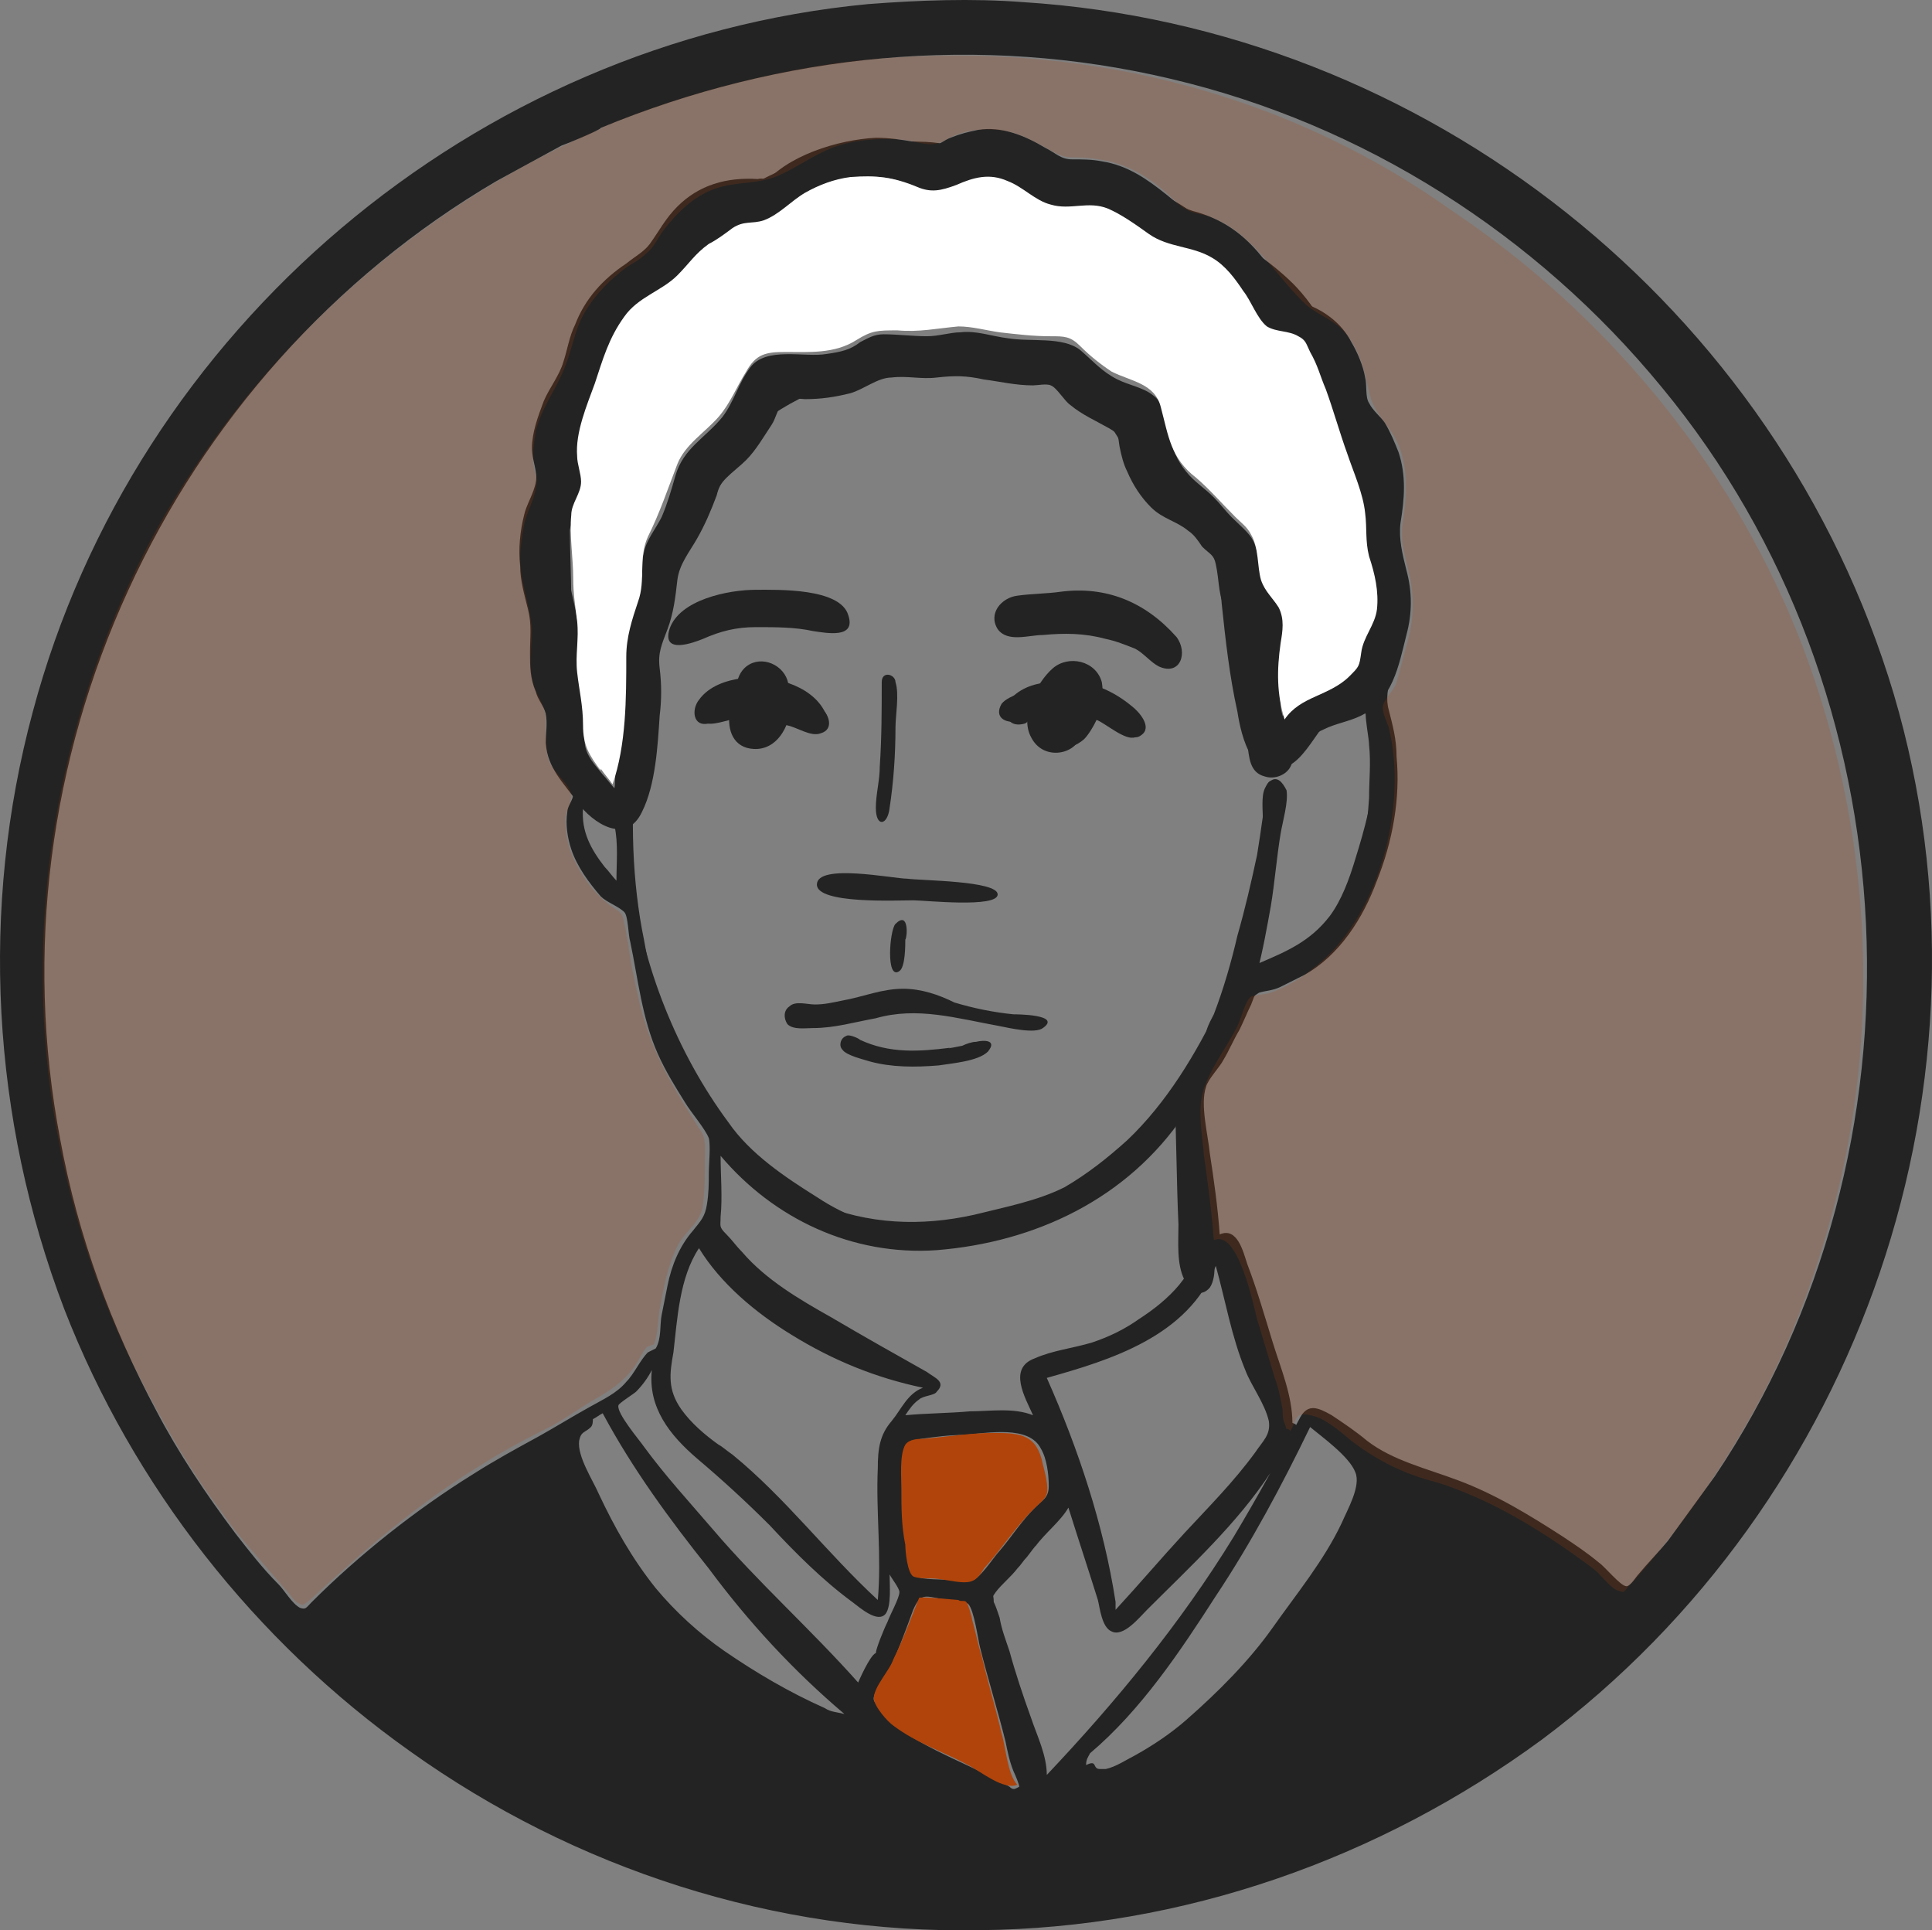 <?xml version="1.0" encoding="utf-8"?>
<!-- Generator: Adobe Illustrator 16.0.0, SVG Export Plug-In . SVG Version: 6.00 Build 0)  -->
<!DOCTYPE svg PUBLIC "-//W3C//DTD SVG 1.1//EN" "http://www.w3.org/Graphics/SVG/1.1/DTD/svg11.dtd">
<svg version="1.1" id="Layer_1" xmlns="http://www.w3.org/2000/svg" xmlns:xlink="http://www.w3.org/1999/xlink" x="0px" y="0px"
	 width="601.708px" height="601.092px" viewBox="2.015 93.005 601.708 601.092"
	 enable-background="new 2.015 93.005 601.708 601.092" xml:space="preserve">
<rect x="2.015" y="93.005" width="601.708" height="601.092" fill="#808080" stroke="none"/>
<g id="Background">
</g>
<g id="Image_Layer">
</g>
<g id="Draw_Layer">
</g>
<g id="Draw_Layer_1_">
	<g>
		<path fill="#232323" d="M238.68,301.752c-9.792,2.448-14.688,23.868-1.836,24.48C250.92,326.844,252.756,298.08,238.68,301.752
			L238.68,301.752z"/>
		<path fill="#232323" d="M233.172,304.2c-4.896,0.612-10.404,2.448-13.464,6.732c-2.448,3.06-1.836,8.568,3.06,7.344
			c3.672-0.612,6.12-4.896,10.404-6.12c3.672-1.224,7.344-1.224,11.016,0.612s6.732,5.508,10.404,7.344
			c4.896,1.836,6.732-1.836,4.284-5.508C254.592,306.036,241.74,302.976,233.172,304.2L233.172,304.2z M235.008,311.544
			C234.396,312.156,234.396,312.156,235.008,311.544L235.008,311.544z"/>
		<path fill="#232323" d="M332.928,304.2c-14.076,1.224-12.24,25.704,1.836,20.808C346.392,321.336,344.556,298.692,332.928,304.2
			L332.928,304.2z"/>
		<path fill="#232323" d="M330.48,305.424c-4.896,0-9.793,1.224-13.465,4.896c-3.06,3.672-1.836,9.792,4.284,7.956
			c1.225-0.612,1.836-2.448,3.672-3.06c1.836-0.612,4.284-0.612,6.12-0.612c4.896,0.612,11.017,1.836,15.912,3.672
			c2.448,1.224,7.344,6.12,10.404,3.672c3.672-2.448-0.612-7.344-3.061-9.18C347.616,307.26,339.66,304.2,330.48,305.424
			L330.48,305.424z"/>
		<path fill="#232323" d="M237.456,276.66c-8.568,0-23.868,3.06-26.928,12.24c-2.448,7.956,7.344,4.284,10.404,3.06
			c5.508-2.448,10.404-3.672,16.524-3.672s12.24,0,17.748,1.224c4.284,0.612,13.464,2.448,11.016-4.896
			C263.772,276.048,244.188,276.66,237.456,276.66L237.456,276.66z"/>
		<path fill="#232323" d="M332.316,277.272c-4.284,0.612-9.181,0.612-13.465,1.224c-4.896,0.612-9.18,5.508-6.119,10.404
			c3.06,4.284,9.792,1.836,14.075,1.836c6.732-0.612,12.853-0.612,19.584,1.224c3.061,0.612,6.12,1.836,9.181,3.06
			c2.447,1.224,4.896,4.284,7.344,5.508c6.732,3.06,9.18-4.284,5.508-9.18C358.632,280.332,346.392,275.436,332.316,277.272
			L332.316,277.272z"/>
		<path fill="#232323" d="M276.624,305.424c0,8.568,0,17.136-0.612,26.316c0,4.284-1.224,8.568-1.224,12.852
			c0,6.12,3.672,5.508,4.284,0c1.224-7.956,1.836-16.524,1.836-25.092c0-3.672,1.224-10.404,0-14.076
			C280.908,302.976,276.624,301.752,276.624,305.424L276.624,305.424z"/>
		<path fill="#232323" d="M256.428,368.46c0,6.12,25.092,4.896,29.988,4.896c3.672,0,26.316,2.448,26.316-1.836
			s-23.868-4.284-28.152-4.896C280.296,366.624,256.428,361.728,256.428,368.46L256.428,368.46z"/>
		<path fill="#232323" d="M231.336,309.096c-3.06,0.612-8.568,1.224-11.016,3.06c-1.836,1.836-1.224,5.508,1.836,6.12
			c3.06,0.612,7.956-1.836,11.628-1.836c4.896,0,9.18,1.224,13.464,2.448c3.06,0.612,7.344,3.672,10.404,2.448
			c4.284-1.224,2.448-6.12,0-7.956C251.532,308.484,239.292,307.872,231.336,309.096L231.336,309.096z"/>
		<path fill="#232323" d="M326.808,307.26c-3.06,0.612-10.403,1.836-12.852,4.896c-2.448,4.284,1.224,6.12,4.896,5.508
			c4.284-1.224,7.345-3.06,11.629-3.672c4.896,0,8.567,0.612,12.852,3.06c3.06,1.224,9.18,6.732,12.24,5.508
			c4.896-1.836,0.611-6.12-1.836-7.956C346.392,308.484,337.212,305.424,326.808,307.26L326.808,307.26z"/>
		<path fill="#232323" d="M283.356,400.896c-6.732,0-12.24,2.447-18.972,3.672c-3.06,0.611-5.508,1.224-8.568,1.224
			c-2.448,0-6.12-1.224-7.956,0.612c-1.836,1.224-1.836,3.672-0.612,5.508c1.836,1.836,5.508,1.224,7.956,1.224
			c6.732,0,12.852-1.836,19.584-3.06c12.852-3.672,25.092,0,38.556,2.448c3.061,0.611,11.017,2.447,13.464,0.611
			c6.12-4.284-8.567-4.284-9.18-4.284c-6.12-0.611-12.24-1.836-18.36-3.672C294.372,402.732,288.864,400.896,283.356,400.896
			L283.356,400.896z"/>
		<path fill="#232323" d="M265.608,415.584c-1.836,0.612-2.448,3.06-1.224,4.284c1.224,1.836,6.732,3.06,8.568,3.672
			c6.732,1.836,14.076,1.836,21.42,1.224c3.672-0.611,12.24-1.224,15.3-4.283c3.061-3.673-1.224-3.673-3.672-3.061
			c-1.224,0-3.06,0.612-4.284,1.224c0,0-6.12,1.225-3.672,0.612c-9.792,1.225-18.972,1.836-28.152-2.448
			C269.28,416.196,266.22,414.972,265.608,415.584L265.608,415.584z"/>
		<path fill="#232323" d="M280.908,380.7c-1.836,1.836-3.06,17.748,1.224,14.688c1.836-1.224,1.836-7.956,1.836-9.792
			C284.58,384.984,285.192,376.416,280.908,380.7L280.908,380.7z"/>
		<path fill="#232323" d="M272.34,94.284c-122.4,11.628-228.276,100.98-260.1,220.32c-16.524,61.2-12.852,126.684,9.792,186.048
			c21.42,55.08,59.364,103.428,107.712,137.699c51.408,36.721,113.832,56.916,177.479,55.692
			c63.036-0.612,124.236-22.032,175.032-59.364C581.4,560.628,627.3,429.048,591.804,309.096
			C555.696,188.532,446.148,101.628,320.688,93.672C304.776,92.448,288.252,93.06,272.34,94.284L272.34,94.284z M189.108,132.84
			c56.304-23.256,118.116-29.376,177.48-15.3c59.977,14.076,113.832,48.348,153,96.084c78.948,95.472,85.068,236.844,16.524,339.048
			c-4.896,6.732-9.792,13.464-14.688,20.196c-3.06,3.672-6.12,6.731-9.18,10.404c-0.612,0.611-2.448,3.672-3.672,3.672
			c-1.836,0-6.732-6.12-8.568-7.345c-3.672-3.06-7.344-5.508-11.016-7.956c-10.404-6.731-21.42-13.464-33.049-17.747
			c-9.791-3.673-20.195-6.12-28.151-12.24c-3.672-3.061-7.344-5.508-11.017-7.956c-4.283-2.448-7.344-3.672-9.792,0.611
			c-6.731,12.853-13.464,25.093-20.808,37.332c-16.524,26.929-36.72,51.408-58.14,74.053c0-6.12-3.061-12.24-4.896-17.748
			c-2.448-6.732-4.896-14.076-6.731-20.809c-1.225-3.672-2.448-6.731-3.061-10.403c-0.611-1.836-1.224-3.672-1.836-4.896
			c0-2.448-0.612-1.224,0.612-3.06c1.836-2.448,4.896-4.896,6.731-7.345c1.225-1.224,1.836-2.447,3.061-3.672
			c0,0,3.672-4.896,2.448-3.06c3.06-4.284,7.956-7.956,10.403-12.24c3.061,9.792,6.12,18.972,9.181,28.764
			c0.611,2.448,1.224,8.568,4.283,9.792c3.673,1.836,8.568-4.283,11.017-6.731c13.464-13.464,28.151-26.928,38.556-42.84
			c3.061-4.284,6.732-9.792,6.732-15.3c0-8.568-3.672-17.137-6.12-25.093s-4.896-16.523-7.956-24.479
			c-1.224-3.672-3.061-11.628-8.568-9.181c-0.611-8.567-1.836-17.136-3.06-25.092c-0.612-6.12-3.061-15.3-1.225-20.808
			c0.612-2.448,4.284-6.12,5.509-8.568c1.836-3.06,3.06-6.12,4.896-9.18c1.225-2.448,2.448-5.508,3.672-7.956
			c1.225-3.06,0.612-2.448,2.448-3.672c1.836-0.612,4.284-0.612,6.732-1.836c2.447-1.225,4.896-2.448,7.344-3.672
			c11.016-6.12,18.359-17.749,22.644-29.376c4.896-12.24,7.344-25.704,6.12-38.556c0-5.508-1.224-9.792-2.448-14.688
			c-1.836-6.12,2.448-14.688,3.061-21.42c4.896-29.376-4.896-58.14-16.524-85.068c-4.284-9.792-9.792-20.196-17.748-27.54
			c-9.792-9.18-22.644-15.912-33.66-23.256c-14.075-8.568-28.764-12.852-44.676-14.688c-6.731-0.612-13.464-1.224-20.196-2.448
			c-5.508-1.224-11.016-2.448-16.524-2.448c-25.704-1.224-50.796,10.404-70.992,25.704c-23.256,17.748-38.556,43.452-41.004,72.828
			c-1.224,14.688,0.612,29.376,0.612,44.063c-0.612,15.3-4.284,31.824-1.224,46.512c0.612,4.284,4.896,10.404,4.896,14.076
			c0,1.836-1.836,3.672-1.836,5.508c-0.612,3.672,0,7.956,1.224,11.628c1.836,5.508,5.508,10.404,9.18,14.688
			c1.836,1.836,5.508,3.06,7.344,4.896c1.224,1.224,1.224,7.344,1.836,9.18c2.448,11.628,3.672,23.868,8.568,34.884
			c2.448,5.508,5.508,10.404,8.568,15.3c1.836,3.061,6.12,7.956,7.344,11.017c0.612,2.448,0,7.956,0,11.016
			c0,3.061,0,6.12-0.612,9.792c-0.612,3.672-1.836,4.896-4.284,7.956c-4.284,4.896-6.732,11.016-7.956,17.136
			c-0.612,3.061-1.224,6.12-1.836,9.181c-0.612,3.06,0,7.344-1.836,10.403l-2.448,1.225c-2.448,2.447-4.284,6.731-6.732,9.18
			c-3.06,3.672-7.344,5.508-11.628,7.956c-5.508,3.06-10.404,6.12-15.912,9.18c-6.732,3.672-13.464,7.345-20.196,11.628
			c-17.748,11.017-35.496,25.093-50.184,39.78c-1.836,1.836-1.836,2.448-3.672,1.836c-2.448-1.224-4.896-5.508-6.732-7.344
			c-4.896-4.896-9.18-10.404-13.464-15.912c-9.18-12.24-17.748-25.092-24.48-37.944c-14.076-26.315-24.48-54.468-29.988-84.456
			c-22.644-118.116,33.66-238.68,135.864-298.655c6.732-3.672,13.464-7.344,20.196-11.016
			C178.704,137.736,189.108,133.452,189.108,132.84L189.108,132.84z M190.944,340.92c-9.18-8.568-11.016-18.972-11.016-31.212
			c0-9.792,0-19.584,0-29.988c0-15.3-1.836-31.212,1.836-46.512c3.672-15.3,7.344-32.436,17.748-44.676
			c8.568-10.404,20.196-17.136,31.212-24.48c10.404-6.732,20.808-14.688,33.048-17.136c11.628-1.836,25.704-1.836,35.496-0.612
			c12.852,1.836,26.316,3.06,38.556,6.732c12.852,3.672,24.479,11.016,35.496,18.36c7.344,4.896,15.3,8.568,22.031,14.688
			c7.956,6.732,11.629,14.688,15.912,23.868c0-0.612,0,0,0,0c8.568,20.808,17.137,45.288,17.748,67.932
			c0,4.896,0,9.792-0.611,14.076c0,3.06,0,6.12-1.225,9.18c0,1.224-0.611,2.448-0.611,3.672c-0.612,3.06-0.612,2.448-2.448,3.672
			c-2.448,1.224-4.896,1.224-7.344,3.06c-2.448,1.836-4.284,3.672-6.12,5.508c-2.448,2.448-7.956,9.792-11.628,9.18
			c-6.732-0.612-9.181-48.96-9.792-54.468c-1.836-11.628-7.345-18.36-17.137-25.704c-8.567-6.12-12.852-15.912-18.972-23.868
			c-6.732-9.18-20.196-15.912-31.212-18.36c-13.464-3.06-26.928,3.06-40.392,1.224c1.836-5.508-19.584-0.612-21.42,0
			c-7.956,3.06-14.688,7.956-22.032,11.628c-7.956,4.284-11.016,11.016-15.912,18.36c-4.896,8.568-10.404,17.136-14.688,25.704
			c-3.672,7.344-7.344,15.3-9.792,22.644c-1.836,5.508-1.836,10.404-1.836,15.912c-0.612,14.688-2.448,29.988-2.448,44.676
			C193.392,343.368,192.168,342.144,190.944,340.92L190.944,340.92z M268.056,209.34c5.508-1.836,11.628,0,17.748,0.612
			c4.896,0,10.404,0,15.3,0c6.12-0.612,12.24-1.224,18.36-0.612c5.508,0.612,9.792,3.672,14.688,6.12
			c4.283,2.448,9.792,4.896,12.852,9.18c3.061,3.672,4.896,7.956,7.344,11.628c2.448,4.284,5.509,7.956,8.568,11.628
			c3.672,3.672,7.956,6.12,11.628,9.18c6.732,6.12,7.344,15.3,7.956,23.868c1.224,11.628,2.448,22.644,4.896,33.66
			c1.224,7.956,4.896,23.256,16.523,16.524c7.344-4.284,11.628-19.584,20.808-19.584c0,2.448,1.225,2.448,2.448,3.672
			c0.612,0,1.225,0.612,1.836,0c0,1.224,0.612,1.836,0.612,3.06c1.224,3.672,0.612,9.18,0.612,13.464
			c-0.612,9.792-3.061,18.972-6.12,28.764c-1.836,6.12-4.284,12.852-7.956,17.748c-6.12,7.956-13.464,11.016-22.032,14.688
			c3.06-14.688,4.284-30.6,5.508-45.288c0-2.448,1.225-8.568,0-10.404c-1.836-1.836-2.448-1.224-3.672,1.224
			c-1.224,2.448-0.612,7.344-0.612,10.404c0,1.836-0.611,3.672-0.611,4.896c0,0.612-0.612,5.508-0.612,3.672
			c-2.448,16.524-4.896,33.048-12.24,48.348c-7.344,15.3-16.523,30.6-28.764,42.228c-6.12,5.509-12.24,10.404-19.584,14.688
			c-8.568,4.284-18.36,6.12-28.152,8.568c-16.524,3.672-33.048,3.06-48.96-3.672c-14.688-6.12-28.764-17.137-37.332-30.601
			c-8.568-14.076-13.464-34.271-16.524-51.408c-3.672-17.748-4.284-37.944-2.448-56.304c0.612-9.18,1.224-18.36,1.836-27.54
			c0-3.06,0.612-6.732,1.224-9.792s2.448-5.508,3.672-7.956c1.836-4.284,3.06-8.568,4.284-12.852
			c1.224-3.672,3.672-6.732,5.508-10.404c4.284-7.344,6.732-15.3,11.016-22.032C236.844,221.58,252.144,216.684,268.056,209.34
			L268.056,209.34z M232.56,230.76L232.56,230.76L232.56,230.76z M424.116,311.544C423.504,311.544,423.504,311.544,424.116,311.544
			L424.116,311.544z M190.332,362.952c-4.284-5.508-7.344-11.016-6.732-18.36c1.224,1.224,4.284,3.06,6.12,3.672
			c3.672,0,3.06-3.06,3.672,1.836c1.224,5.508,0.612,11.628,0.612,17.136C192.78,366.012,191.556,364.176,190.332,362.952
			L190.332,362.952z M293.76,482.292c30.601-2.448,59.364-15.912,77.112-42.228c0.612,12.852,2.448,25.703,3.672,38.556
			c1.224,10.404-9.18,19.584-17.748,25.092c-4.284,3.06-9.18,5.508-14.688,7.344c-6.12,1.836-12.24,2.448-17.748,4.896
			c-8.568,3.06-3.061,12.24-0.612,17.748l0,0c-6.12-2.448-13.464-1.225-19.584-1.225c-6.732,0.612-14.076,0.612-20.196,1.225
			c1.224-1.836,2.448-3.672,4.284-4.896c1.224-1.224,4.896-1.224,5.508-2.448c3.06-3.06-0.612-4.283-3.06-6.119
			c-9.792-5.509-19.584-11.017-29.988-17.137c-9.792-5.508-20.196-11.628-27.54-20.195c-1.836-1.836-3.06-3.672-4.896-5.509
			c-2.448-2.447-1.836-2.447-1.836-5.508c0.612-6.12,0-12.852,0-18.972C242.964,472.5,267.444,484.128,293.76,482.292
			L293.76,482.292z M225.828,542.88c-4.284-3.06-8.568-6.731-11.628-11.016c-4.284-6.12-3.672-11.017-2.448-17.748
			c1.224-10.404,1.836-23.256,7.956-32.437c6.732,11.017,17.748,20.196,28.764,26.929c12.852,7.956,26.316,13.464,41.004,16.523
			c-4.896,1.836-6.732,6.732-9.792,10.404c-3.672,4.284-4.284,8.567-4.284,14.688c-0.612,13.464,1.224,27.54,0,41.004
			c-15.912-14.688-28.764-31.823-45.288-45.288C228.276,544.716,227.052,543.492,225.828,542.88L225.828,542.88z M349.452,591.84
			c-3.672-23.868-11.628-47.736-21.42-69.768c19.584-5.508,44.063-12.853,52.632-34.885c3.06,11.017,4.896,22.032,9.18,32.437
			c1.836,4.896,6.12,10.404,7.344,15.912c0.612,4.284-1.836,6.12-4.283,9.792c-6.732,9.18-14.076,16.523-22.032,25.092
			c-7.344,7.956-14.076,15.912-21.42,23.868C349.452,593.676,349.452,593.064,349.452,591.84L349.452,591.84z M370.26,491.472
			C369.648,491.472,369.648,491.472,370.26,491.472L370.26,491.472z M269.28,616.932c-14.688-16.523-31.212-31.212-45.288-47.735
			c-7.344-8.568-14.688-16.524-21.42-25.704c-1.224-1.836-8.568-10.404-7.956-12.853c0-0.611,4.896-3.672,5.508-4.283
			c1.836-1.837,3.672-4.284,4.896-6.732c-1.224,11.628,5.508,20.196,14.076,27.54c7.956,6.732,15.3,13.464,22.644,20.808
			c7.956,8.568,16.524,17.137,25.704,23.868c2.448,1.836,7.956,6.732,10.404,3.672c1.836-2.447,1.224-9.18,1.224-12.239
			c0.612,1.224,3.06,4.283,3.06,5.508c0,1.836-3.06,7.344-3.672,9.18c-1.224,2.448-3.672,8.568-3.672,9.792
			C272.952,608.364,269.28,616.932,269.28,616.932L269.28,616.932z M285.192,531.252L285.192,531.252L285.192,531.252z
			 M258.876,624.888c-11.016-4.896-21.42-11.016-31.212-17.748c-7.956-5.508-15.3-12.239-21.42-19.584
			c-7.344-9.18-12.852-18.972-17.748-29.376c-1.836-4.283-6.732-11.628-6.12-16.523c0.612-3.061,1.836-2.448,3.672-4.284
			c0.612-0.612,0.612-1.836,0.612-2.448c1.224-0.611,1.836-1.224,3.06-1.836c9.18,17.136,20.808,33.048,33.048,48.348
			c12.24,16.524,26.316,31.824,42.228,45.288C262.548,626.112,260.712,626.112,258.876,624.888L258.876,624.888z M341.496,638.964
			c15.912-13.464,28.152-31.824,39.168-48.96c11.016-16.523,20.808-34.884,29.376-52.632c3.672,3.06,12.24,9.18,14.076,14.076
			c1.836,4.284-2.448,11.628-4.284,15.912c-5.508,11.628-14.076,22.031-21.42,32.436s-17.136,20.196-26.928,28.764
			c-4.896,4.284-10.404,7.956-15.912,11.017c-2.448,1.224-6.12,3.672-9.181,4.284c-1.224,0-1.836,0-1.836,0
			c-2.447,0-0.611-3.061-4.283-1.225C340.271,640.8,340.884,640.188,341.496,638.964L341.496,638.964z M397.8,538.596
			C397.8,539.208,397.8,539.208,397.8,538.596L397.8,538.596z M302.328,585.72c-4.284-1.224-8.568-0.611-12.852-1.224
			c-4.896-0.612-4.284-4.896-4.896-9.792c-1.224-7.956-1.224-16.524-0.612-25.092c0.612-4.896,0-7.345,4.896-8.568
			c4.284-0.612,9.18-1.224,13.464-1.224c7.344-0.612,20.196-3.061,23.868,4.284c1.836,3.06,2.448,7.955,2.448,11.628
			c0,3.672-1.837,4.283-4.284,6.731c-4.284,4.284-7.345,9.18-11.017,13.464c-1.836,1.836-6.731,9.792-9.18,9.181
			C304.164,585.72,294.984,583.884,302.328,585.72L302.328,585.72z M284.58,542.268C283.968,542.268,283.968,542.268,284.58,542.268
			L284.58,542.268z M283.968,542.88C283.356,543.492,283.356,543.492,283.968,542.88L283.968,542.88z M142.596,564.3
			C142.596,564.912,142.596,564.912,142.596,564.3L142.596,564.3z M285.804,583.271
			C286.416,583.884,286.416,583.884,285.804,583.271L285.804,583.271z M304.776,585.72
			C304.164,585.72,304.164,585.72,304.776,585.72L304.776,585.72z M316.404,649.368c-11.628-6.732-25.092-11.017-35.496-18.972
			c-1.224-1.225-6.12-6.12-6.732-7.956c-0.612-1.837,3.06-6.732,4.284-8.568c3.06-6.12,5.508-12.853,7.956-19.584
			c2.448-5.508,3.672-4.284,10.404-3.061c0.612,0,6.12,0.612,6.732,1.225c1.836,1.836,3.061,11.016,3.672,13.464
			c2.448,9.792,5.509,19.584,7.956,29.376c0.612,3.06,1.225,6.12,2.448,9.18c0.612,1.225,1.836,4.284,1.836,4.896
			C318.24,649.98,317.628,650.592,316.404,649.368L316.404,649.368z M395.964,601.632
			C395.964,602.244,395.964,602.244,395.964,601.632L395.964,601.632z M372.708,635.292
			C373.32,634.68,372.096,635.904,372.708,635.292L372.708,635.292z M264.384,679.356
			C264.384,679.356,264.996,679.356,264.384,679.356L264.384,679.356z"/>
		<path fill="#B1440A" d="M311.508,539.208c-7.344,0-14.688,1.224-22.032,1.836c-1.224,0-4.284,0-5.508,1.836
			c-1.836,3.061-1.224,10.404-1.224,13.464c0,6.12,0,11.628,1.224,17.748c0,1.836,0.612,8.568,2.448,9.792
			c1.224,0.612,4.284,0.612,5.508,0.612c3.06,0,7.344,1.224,10.404,1.224s4.284-1.224,6.12-4.284
			c5.508-6.119,9.792-12.852,15.3-18.359c1.836-1.836,3.672-3.061,4.284-4.896c0.611-2.447-0.612-6.731-1.225-9.18
			C324.972,539.82,320.076,539.208,311.508,539.208L311.508,539.208z"/>
		<path fill="#B1440A" d="M288.252,590.616c-2.448,6.12-4.896,12.852-7.956,18.972c-1.224,3.672-6.12,8.568-6.12,12.24
			c0,2.448,4.284,7.344,6.12,8.568c7.344,5.508,15.3,7.955,23.256,12.239c3.672,1.836,11.017,7.956,15.3,6.12
			c-3.06-3.06-3.672-12.24-4.896-15.912c-1.836-7.956-4.284-15.912-6.12-23.868c-1.224-3.672-1.836-7.344-3.06-11.628
			c0-0.611-1.224-4.896-1.836-5.508s-1.836,0-2.448-0.612C299.88,591.228,288.252,590.004,288.252,590.616L288.252,590.616z"/>
		<path fill="#232323" d="M238.068,148.752c-9.792-0.612-18.36,1.836-25.092,8.568c-3.672,3.672-5.508,7.344-8.568,11.628
			c-1.836,2.448-4.284,3.672-7.344,6.12c-7.344,4.896-12.852,11.016-15.912,18.972c-1.836,3.672-2.448,7.956-3.672,11.628
			c-1.224,4.284-4.284,7.956-6.12,12.24c-1.836,4.896-3.672,9.792-3.672,14.688c0,3.672,1.836,7.344,1.224,10.404
			c-0.612,3.672-3.06,7.344-3.672,10.404c-1.224,4.896-1.836,10.404-1.224,15.912c0,4.284,1.224,8.568,2.448,13.464
			c1.224,4.896,0.612,8.568,0.612,13.464c0,4.284,0,7.956,1.836,12.24c0.612,2.448,2.448,4.284,3.06,6.732c0.612,3.06,0,6.12,0,9.18
			c0.612,7.956,5.508,12.24,9.792,18.36c4.896,6.732,15.3,13.464,20.196,3.06c4.284-8.568,4.896-20.808,5.508-29.988
			c0.612-4.896,0.612-9.792,0-14.688c-0.612-4.896,0.612-7.344,2.448-12.24s2.448-9.792,3.06-15.3
			c0.612-4.896,3.672-8.568,6.12-12.852c2.448-4.284,4.284-8.568,6.12-13.464c0.612-2.448,1.224-3.672,3.06-5.508
			s4.284-3.672,6.12-5.508c3.06-3.06,5.508-7.344,7.956-11.016c1.224-1.836,1.836-4.896,3.06-6.12c1.224-1.224,0-1.224,1.836-1.836
			c1.224-0.612,4.284,0,5.508,0c4.896,0,9.18-0.612,14.076-1.836c4.284-1.224,8.568-4.896,12.852-4.896
			c4.896-0.612,9.18,0.612,14.076,0c5.508-0.612,9.18-0.612,14.688,0.612c4.896,0.612,9.792,1.836,15.3,1.836
			c1.224,0,4.284-0.612,5.508,0c1.836,0.612,4.284,4.896,6.12,6.12c3.672,3.06,7.956,4.896,12.24,7.344
			c3.06,1.836,2.448,1.836,3.06,5.508c0.612,3.06,1.225,5.508,2.448,7.956c1.836,4.284,4.284,7.956,7.344,11.016
			c3.672,3.672,7.956,4.284,11.628,7.344c1.836,1.224,3.061,3.06,4.284,4.896c2.448,2.448,3.672,2.448,4.284,5.508
			c1.224,5.508,0.612,10.404,3.672,15.3c1.224,1.836,3.672,3.672,4.896,5.508c0.611,1.836,0,4.896-0.612,7.344
			c-0.612,4.896-1.224,9.792-0.612,14.688c0,4.896,2.448,8.568,2.448,12.852c0.612,4.284,0.612,9.18,5.508,10.404
			c3.672,1.224,8.568-1.224,8.568-5.508c0.612-2.448-1.224-3.672-1.836-5.508c-0.612-1.224,0-3.06,0-4.284
			c-0.612-2.448-1.836-4.284-1.836-7.344c-0.612-5.508,0-11.016,0.611-15.912c0.612-3.672,1.836-7.344,0.612-11.016
			c-1.836-4.284-5.508-6.732-6.732-11.016c-1.224-4.284-1.224-9.18-3.06-12.852c-1.224-2.448-4.284-4.896-6.732-7.344
			c-1.836-1.836-3.672-4.284-5.508-6.12c-3.06-3.06-6.12-4.896-8.567-7.956c-3.061-3.672-4.284-7.344-5.509-11.628
			c-1.224-4.284-0.611-9.18-4.896-12.24c-3.061-2.448-7.344-3.061-11.016-4.896c-4.896-2.448-7.345-5.508-11.629-9.18
			c-5.508-4.284-15.3-2.448-22.644-3.672c-4.896-0.612-9.792-2.448-14.688-1.836c-3.06,0-6.732,1.224-10.404,1.224
			c-4.284,0-9.18-0.612-13.464-0.612c-3.06,0-4.896,1.224-7.344,2.448c-3.06,2.448-6.12,3.06-10.404,3.672
			c-6.732,1.224-18.972-2.448-23.868,4.284c-3.672,4.896-4.896,10.404-8.568,15.3c-5.508,6.732-12.24,9.792-14.688,18.36
			c-1.224,4.284-2.448,8.568-4.284,12.852c-1.836,3.672-4.896,7.344-5.508,11.016c-1.224,4.284,0,9.18-0.612,13.464
			c-0.612,4.896-2.448,9.18-3.672,14.076c-1.836,6.12,0,13.464-0.612,19.584c-0.612,8.568-1.836,17.748-4.284,26.316l0,0
			c-1.224-1.224-2.448-3.06-3.672-4.284l0,0c-2.448-3.06-4.896-5.508-5.508-9.18c-0.612-4.284,0-8.568-0.612-12.852
			c-0.612-4.896-1.836-9.18-1.836-14.076c0-4.284,0.612-7.956,0-12.24c-1.224-7.956-4.284-15.3-3.06-23.868
			c0.612-7.344,5.508-13.464,4.896-20.808c-0.612-6.732-1.224-12.852,1.224-19.584c1.224-3.06,3.06-6.12,4.284-9.18
			s1.224-6.12,1.836-9.18c2.448-7.344,7.344-12.852,13.464-17.136c6.12-3.672,10.404-7.344,14.688-12.852
			c4.896-6.732,9.18-9.792,17.748-10.404c3.672,0,6.732-0.612,7.956-4.284C245.412,154.872,242.352,147.528,238.068,148.752
			L238.068,148.752z M255.204,203.22c-0.612,0-0.612,0-1.224,0C254.592,203.22,255.204,203.22,255.204,203.22L255.204,203.22z
			 M168.3,244.224L168.3,244.224L168.3,244.224z M213.588,268.704C214.2,268.092,213.588,268.704,213.588,268.704L213.588,268.704z
			 M206.856,295.02C206.856,295.632,206.856,295.632,206.856,295.02L206.856,295.02z M170.748,314.604v0.612V314.604
			L170.748,314.604z"/>
		<path fill="#232323" d="M306.612,133.452c-3.061,0.612-5.508,1.224-8.568,2.448c-1.836,0.612-3.672,2.448-5.508,2.448
			c-1.836,0.612-4.284-0.612-6.12-1.224c-3.672-0.612-7.344-1.224-11.628-1.224c-11.628,0.612-28.152,5.508-35.496,15.3
			c-3.06,4.284,0.612,9.792,5.508,7.956c3.06-1.224,5.508-4.284,7.956-6.12c3.672-1.836,7.344-3.672,11.628-4.284
			c7.344-1.224,14.688-1.224,20.808,1.836c5.508,2.448,7.956,3.06,14.076,0.612c5.508-2.448,10.404-3.06,15.912-1.224
			s9.792,6.732,15.301,7.956c6.731,1.224,11.628-1.224,18.972,2.448c4.896,2.448,8.567,6.12,12.852,8.568
			c4.284,2.448,9.181,2.448,13.464,3.672c4.284,1.836,7.956,4.896,10.404,8.568c3.061,4.284,5.508,11.628,9.792,14.688
			c3.061,1.836,6.732,1.836,9.792,3.06c3.061,1.224,5.508,3.672,7.344,6.732c3.061,5.508,2.448,11.628,4.284,17.748
			c2.448,6.12,8.568,9.18,9.792,15.912c1.225,6.12,0,12.24-1.224,18.36c-0.612,6.12,1.836,11.628,3.06,17.748
			c1.225,5.508,0,9.792-2.448,14.688c-1.836,3.672-1.836,7.956-3.672,11.628c-4.896,8.568-17.748,7.956-22.644,15.912
			c-3.672,5.508,1.224,9.792,6.731,7.344c2.448-1.224,4.284-3.672,7.345-4.896c3.672-1.836,7.956-2.448,11.628-4.284
			c9.792-4.896,11.628-15.3,14.076-25.092c1.836-6.732,1.836-13.464,0-20.196c-1.225-4.896-2.448-9.792-1.836-14.688
			c1.224-7.344,1.836-14.688-0.612-22.032c-1.225-3.06-2.448-6.12-4.284-9.18c-1.224-1.836-3.672-3.672-4.896-6.12
			c-1.225-1.836-0.612-5.508-1.225-7.956c-0.611-3.672-2.448-7.956-4.284-11.016c-3.06-6.12-9.18-10.404-15.3-12.24
			c-1.224-0.612-2.448-0.612-3.06-0.612c-1.836-1.224-2.448-2.448-3.061-4.284c-1.836-3.672-4.284-6.732-6.731-9.792
			c-5.508-6.732-11.628-11.016-19.584-13.464c-4.896-1.224-6.12-2.448-9.792-5.508c-6.12-4.896-12.24-9.18-20.196-10.404
			c-3.06-0.612-6.12-0.612-9.18-0.612c-3.672,0-4.896-1.836-8.568-3.672C321.3,135.288,313.956,132.228,306.612,133.452
			L306.612,133.452z M428.4,217.908C429.012,218.52,429.012,218.52,428.4,217.908L428.4,217.908z"/>
		<path fill="#232323" d="M428.4,310.32c-2.448,2.448,0,11.628,0,14.688c0.611,5.508,0,11.016,0,16.524
			c-0.612,10.404-2.448,20.808-7.956,30.6c-4.896,9.18-11.628,14.688-21.42,19.584c-1.837,1.224-12.24,3.672-11.017,6.732
			c1.836,4.284,9.792-0.612,12.24-1.836c16.523-7.956,26.928-20.196,30.6-38.556c2.448-10.404,3.061-22.032,3.061-32.436
			C433.908,323.784,433.908,304.2,428.4,310.32L428.4,310.32z M427.176,351.324C427.176,351.936,427.176,351.936,427.176,351.324
			L427.176,351.324z M423.504,366.012L423.504,366.012L423.504,366.012z"/>
		<path fill="#232323" d="M397.188,336.636c-1.836,1.836-1.836,7.956-1.836,10.404c-0.611,4.284-1.224,8.568-1.836,12.24
			c-1.836,8.568-3.672,16.524-6.12,25.092c-1.836,7.956-4.283,16.524-7.344,24.479c-1.224,2.448-4.284,7.345-1.224,9.792
			c3.06,2.448,5.508-1.224,6.731-3.06c7.345-12.24,9.792-26.928,12.24-40.392c1.224-7.344,1.836-15.3,3.061-22.644
			c0.611-3.672,2.447-9.792,1.836-13.464C401.472,336.636,399.636,334.188,397.188,336.636L397.188,336.636z"/>
		<path fill="#232323" d="M195.228,350.1c0.612,44.676,13.464,94.248,54.468,119.34c9.18,5.508,19.584,9.792,30.6,11.628
			c3.06,0.611,12.24,2.447,14.688,0c4.284-4.896-6.12-4.284-7.956-4.284c-11.016-1.225-21.42-4.896-30.6-11.017
			c-9.792-6.119-20.808-13.464-27.54-23.256c-15.912-21.42-26.928-48.96-29.988-75.276c0,0,0,0,0-0.612
			c-0.612-3.06-0.612-7.344-0.612-11.016c0-1.224,0.612-5.508,0-6.12C197.064,348.876,195.228,348.264,195.228,350.1L195.228,350.1z
			 M284.58,475.56C285.192,475.56,285.192,475.56,284.58,475.56L284.58,475.56z M198.9,366.624
			C198.9,366.624,198.9,366.012,198.9,366.624L198.9,366.624z"/>
		<path fill="#232323" d="M367.812,433.944c0.612,13.464,0.612,26.928,1.225,40.392c0,5.508-0.612,12.24,1.836,17.136
			c1.224,3.061,4.896,6.12,7.956,2.448c2.448-3.672,1.224-11.016,0.612-15.3c-0.612-6.12-1.225-12.24-2.448-18.36
			c-1.225-6.731-1.836-13.464-2.448-20.195c0-2.448,0.612-6.12-1.224-7.956C371.484,430.884,367.812,431.496,367.812,433.944
			L367.812,433.944z"/>
		<path fill="#232323" d="M233.784,301.14c-6.732,6.732,0.612,28.152,10.404,20.196c4.284-3.06,4.284-12.24,3.06-16.524
			C245.412,299.304,238.068,296.856,233.784,301.14L233.784,301.14z"/>
		<path fill="#232323" d="M331.092,304.812c-3.672,4.284-7.344,9.792-5.508,15.912c2.448,6.12,9.18,6.732,14.076,2.448
			c2.448-2.448,6.731-10.404,5.508-14.076C343.944,302.976,335.376,299.304,331.092,304.812L331.092,304.812z"/>
		<path fill="#232323" d="M329.868,301.14c-4.896,4.284-10.404,14.688-6.732,21.42c3.672,7.344,13.464,5.508,15.3,0
			c1.225-3.06,3.061-5.508,4.896-8.568c1.836-2.448,2.448-4.896,1.836-8.568C343.332,298.692,334.764,296.856,329.868,301.14
			L329.868,301.14z"/>
		<path fill="#FFFFFF" d="M266.832,148.14c-4.896,0.612-9.792,2.448-14.076,4.896c-4.284,2.448-7.956,6.732-12.852,8.568
			c-3.672,1.224-6.12,0-9.792,2.448c-2.448,1.836-4.896,3.672-7.344,4.896c-4.284,3.06-6.12,6.12-9.792,9.792
			c-4.896,4.896-12.24,6.732-16.524,12.852c-4.896,6.732-6.732,13.464-9.18,20.808c-2.448,6.732-6.12,15.3-5.508,22.644
			c0,2.448,1.224,5.508,1.224,7.956c0,3.672-3.06,6.732-3.06,10.404c-0.612,6.12,0.612,13.464,0.612,19.584
			c0,4.896,0.612,8.568,1.224,13.464c0.612,5.508-0.612,10.404,0,15.912c0.612,5.508,1.836,10.404,1.836,16.524
			c0,6.12,1.836,9.18,5.508,14.076v-0.612c1.224,1.836,2.448,3.06,3.672,4.896c4.284-12.24,4.284-26.928,4.284-39.78
			c0-6.12,1.836-11.628,3.672-17.136c2.448-6.732,0-13.464,3.06-20.196c3.672-7.344,6.12-14.688,9.18-22.644
			c2.448-6.12,8.568-9.792,12.852-14.688c3.672-4.284,5.508-9.18,8.568-14.076c3.06-5.508,6.12-6.12,12.24-6.12
			c7.344,0,15.3,0.612,22.032-3.672c4.896-3.06,6.732-3.06,12.852-3.06c6.732,0.612,12.24-0.612,18.972-1.224
			c4.284,0,8.567,1.224,12.852,1.836c5.508,0.612,10.404,1.224,15.912,1.224c4.284,0,6.12,0,9.18,3.06
			c3.061,3.06,6.12,5.508,9.792,7.956c6.12,3.06,13.465,3.672,15.301,11.016c2.447,9.18,3.06,15.912,11.016,22.032
			c4.284,3.672,7.956,7.956,12.24,12.24c1.836,1.836,3.672,3.06,4.896,5.508c2.448,4.284,1.836,9.792,3.061,14.076
			c1.224,3.672,3.672,5.508,5.508,8.568c1.836,3.672,1.224,7.344,0.612,11.016c-1.225,8.568-1.225,15.912,1.224,23.868
			c4.896-7.344,14.076-7.344,20.196-13.464c3.06-3.06,3.06-3.06,3.672-7.344c0.611-4.896,4.284-8.568,4.896-13.464
			c0.612-5.508-0.611-11.016-2.447-16.524c-1.225-4.896-0.612-8.568-1.225-13.464c-0.611-6.12-3.672-12.852-5.508-18.36
			c-2.448-6.732-4.284-13.464-6.732-20.196c-1.836-4.284-2.447-7.344-4.896-11.628c-1.224-2.448-1.224-3.672-3.672-4.896
			c-3.061-1.836-6.732-1.224-9.792-3.06c-3.061-2.448-4.896-7.956-7.344-11.016c-2.448-3.672-5.509-7.956-9.792-10.404
			c-6.12-3.672-13.465-3.06-19.585-7.344c-4.283-3.06-8.567-6.12-12.852-7.956c-6.12-2.448-11.628,0.612-17.748-1.224
			c-4.896-1.224-8.568-5.508-13.464-7.344c-5.508-2.448-10.404-1.224-15.912,1.224c-4.896,1.836-7.956,2.448-12.24,0.612
			C280.296,148.14,274.788,147.528,266.832,148.14L266.832,148.14z"/>
		<path fill="#232323" d="M400.86,537.372c-1.225,3.672,7.956,3.06,4.896-0.612C404.532,535.536,400.86,535.536,400.86,537.372
			L400.86,537.372z"/>
		<path opacity="0.2" fill="#B1440A" d="M262.548,112.644c-25.092,3.672-50.184,10.404-73.44,20.196c0,0,0,0,0.612,0
			c-58.752,25.092-108.324,69.768-139.536,126.072C21.42,312.156,9.792,373.356,17.748,432.72
			c4.284,31.212,13.464,61.812,28.152,89.964c7.344,14.076,15.3,28.152,25.092,41.004c3.672,5.509,7.956,10.404,12.24,15.301
			c2.448,3.06,4.896,5.508,7.344,8.567c1.224,1.225,2.448,3.061,3.672,4.284c2.448,1.224,1.836,1.224,4.284-0.612
			c16.524-15.3,33.66-29.987,52.632-41.615c6.732-4.284,13.464-7.956,20.808-11.628c4.896-2.448,9.18-5.509,14.076-8.568
			c5.508-3.061,10.404-6.12,14.076-11.628c1.224-1.836,1.836-3.672,3.06-4.896c0-0.611,2.448-1.224,2.448-1.224
			c1.224-2.448,1.224-7.344,1.836-11.016c1.224-6.732,2.448-13.465,5.508-19.584c2.448-4.896,7.344-7.345,7.956-12.853
			c0.612-4.896,0.612-9.18,0.612-14.076c0-3.672,0.612-6.731-1.836-9.792c-1.224-1.836-1.836-3.06-3.06-4.896
			c-7.344-11.628-12.852-22.032-15.912-36.108c-1.224-5.508-2.448-11.016-3.06-16.524c-0.612-1.836-0.612-4.284-1.224-6.12
			c-0.612-4.284-1.836-3.672-4.896-6.12c-4.896-3.672-9.18-9.792-11.628-15.912c-1.224-3.06-1.836-6.732-1.836-10.404
			c0-2.448,1.836-4.896,1.836-7.344c0-3.672-6.12-7.344-7.344-12.24c-0.612-3.672-0.612-7.344-0.612-11.628
			c0-4.284-2.448-6.732-3.672-10.404c-1.836-6.12-0.612-11.628-0.612-17.748c-0.612-7.344-3.672-14.688-3.672-22.032
			c0-3.672,0.612-6.732,1.224-10.404c0.612-3.672,3.06-7.344,3.672-11.628c0.612-2.448,0-3.672-0.612-6.12
			c-0.612-3.672,0-7.956,0.612-11.628c1.836-7.344,6.732-13.464,9.18-20.196c2.448-6.12,3.06-12.24,6.732-17.748
			c3.06-4.896,7.344-9.18,12.24-12.852c1.836-1.224,4.284-2.448,6.12-4.284c2.448-1.836,3.672-4.896,5.508-7.344
			c4.284-5.508,9.18-10.404,15.912-12.852c6.732-2.448,13.464-1.224,20.196-4.284c5.508-2.448,10.404-6.12,16.524-8.568
			c6.732-2.448,14.688-3.06,22.032-2.448c4.896,0.612,7.956,2.448,12.24,0.612c4.896-3.06,10.404-4.284,17.136-3.672
			c7.344,0.612,12.239,4.284,18.359,7.344c2.448,1.224,3.672,1.224,6.732,1.224c3.06,0,6.731,0.612,9.792,1.224
			c7.344,1.836,12.852,5.508,18.359,10.404c1.836,1.836,3.673,3.672,6.12,4.896c2.448,1.224,5.508,1.224,7.956,2.448
			c12.24,4.896,19.584,18.36,28.765,26.928c4.283,3.672,9.792,4.896,13.464,10.404c4.283,6.12,4.896,12.24,6.731,18.972
			c1.836,5.508,7.344,9.792,9.181,15.912c2.447,7.344,1.836,15.3,0.611,23.256c-0.611,4.896,0.612,9.18,1.836,14.076
			c1.836,7.344,1.836,14.076,0,21.42c-1.224,4.284-2.447,9.18-3.672,13.464c-0.612,2.448-4.284,5.508-4.284,7.956
			c0,1.836,1.225,4.284,1.836,6.12c6.12,24.48-3.06,59.976-23.867,75.276c-3.672,3.06-7.956,5.508-12.853,7.344
			c-1.836,0.612-4.896,0.612-6.12,1.224c-1.836,1.225-3.06,6.732-4.283,9.181c-3.061,6.119-7.345,11.628-9.793,17.748
			c-3.06,6.731-1.224,15.3-0.611,22.644c1.224,8.568,2.448,17.748,3.06,26.316c7.345-3.673,12.24,19.584,13.464,24.479
			c1.836,6.12,3.672,12.24,5.509,18.36c1.224,3.06,1.836,6.731,2.447,9.792c0,1.224,0,3.06,0.612,4.284
			c1.224,3.672,0,0.611,1.836,2.447c1.836-3.06,1.224-6.12,6.12-4.896c4.284,0.611,9.18,4.896,12.852,7.956
			c7.956,6.12,16.524,10.403,26.316,12.852c17.748,5.508,34.272,15.912,48.96,26.928c2.448,1.837,4.896,5.509,7.344,6.732
			c2.448,0.612,1.836,1.224,3.672-1.224c3.061-3.061,5.509-6.12,8.568-9.792c9.18-11.017,17.748-23.256,25.092-35.496
			c15.301-25.092,25.704-52.632,32.437-81.396c12.852-56.304,7.956-116.28-13.464-170.136
			c-21.42-53.244-59.977-99.756-107.712-131.58C398.412,118.764,329.868,104.076,262.548,112.644L262.548,112.644z"/>
	</g>
</g>
</svg>
